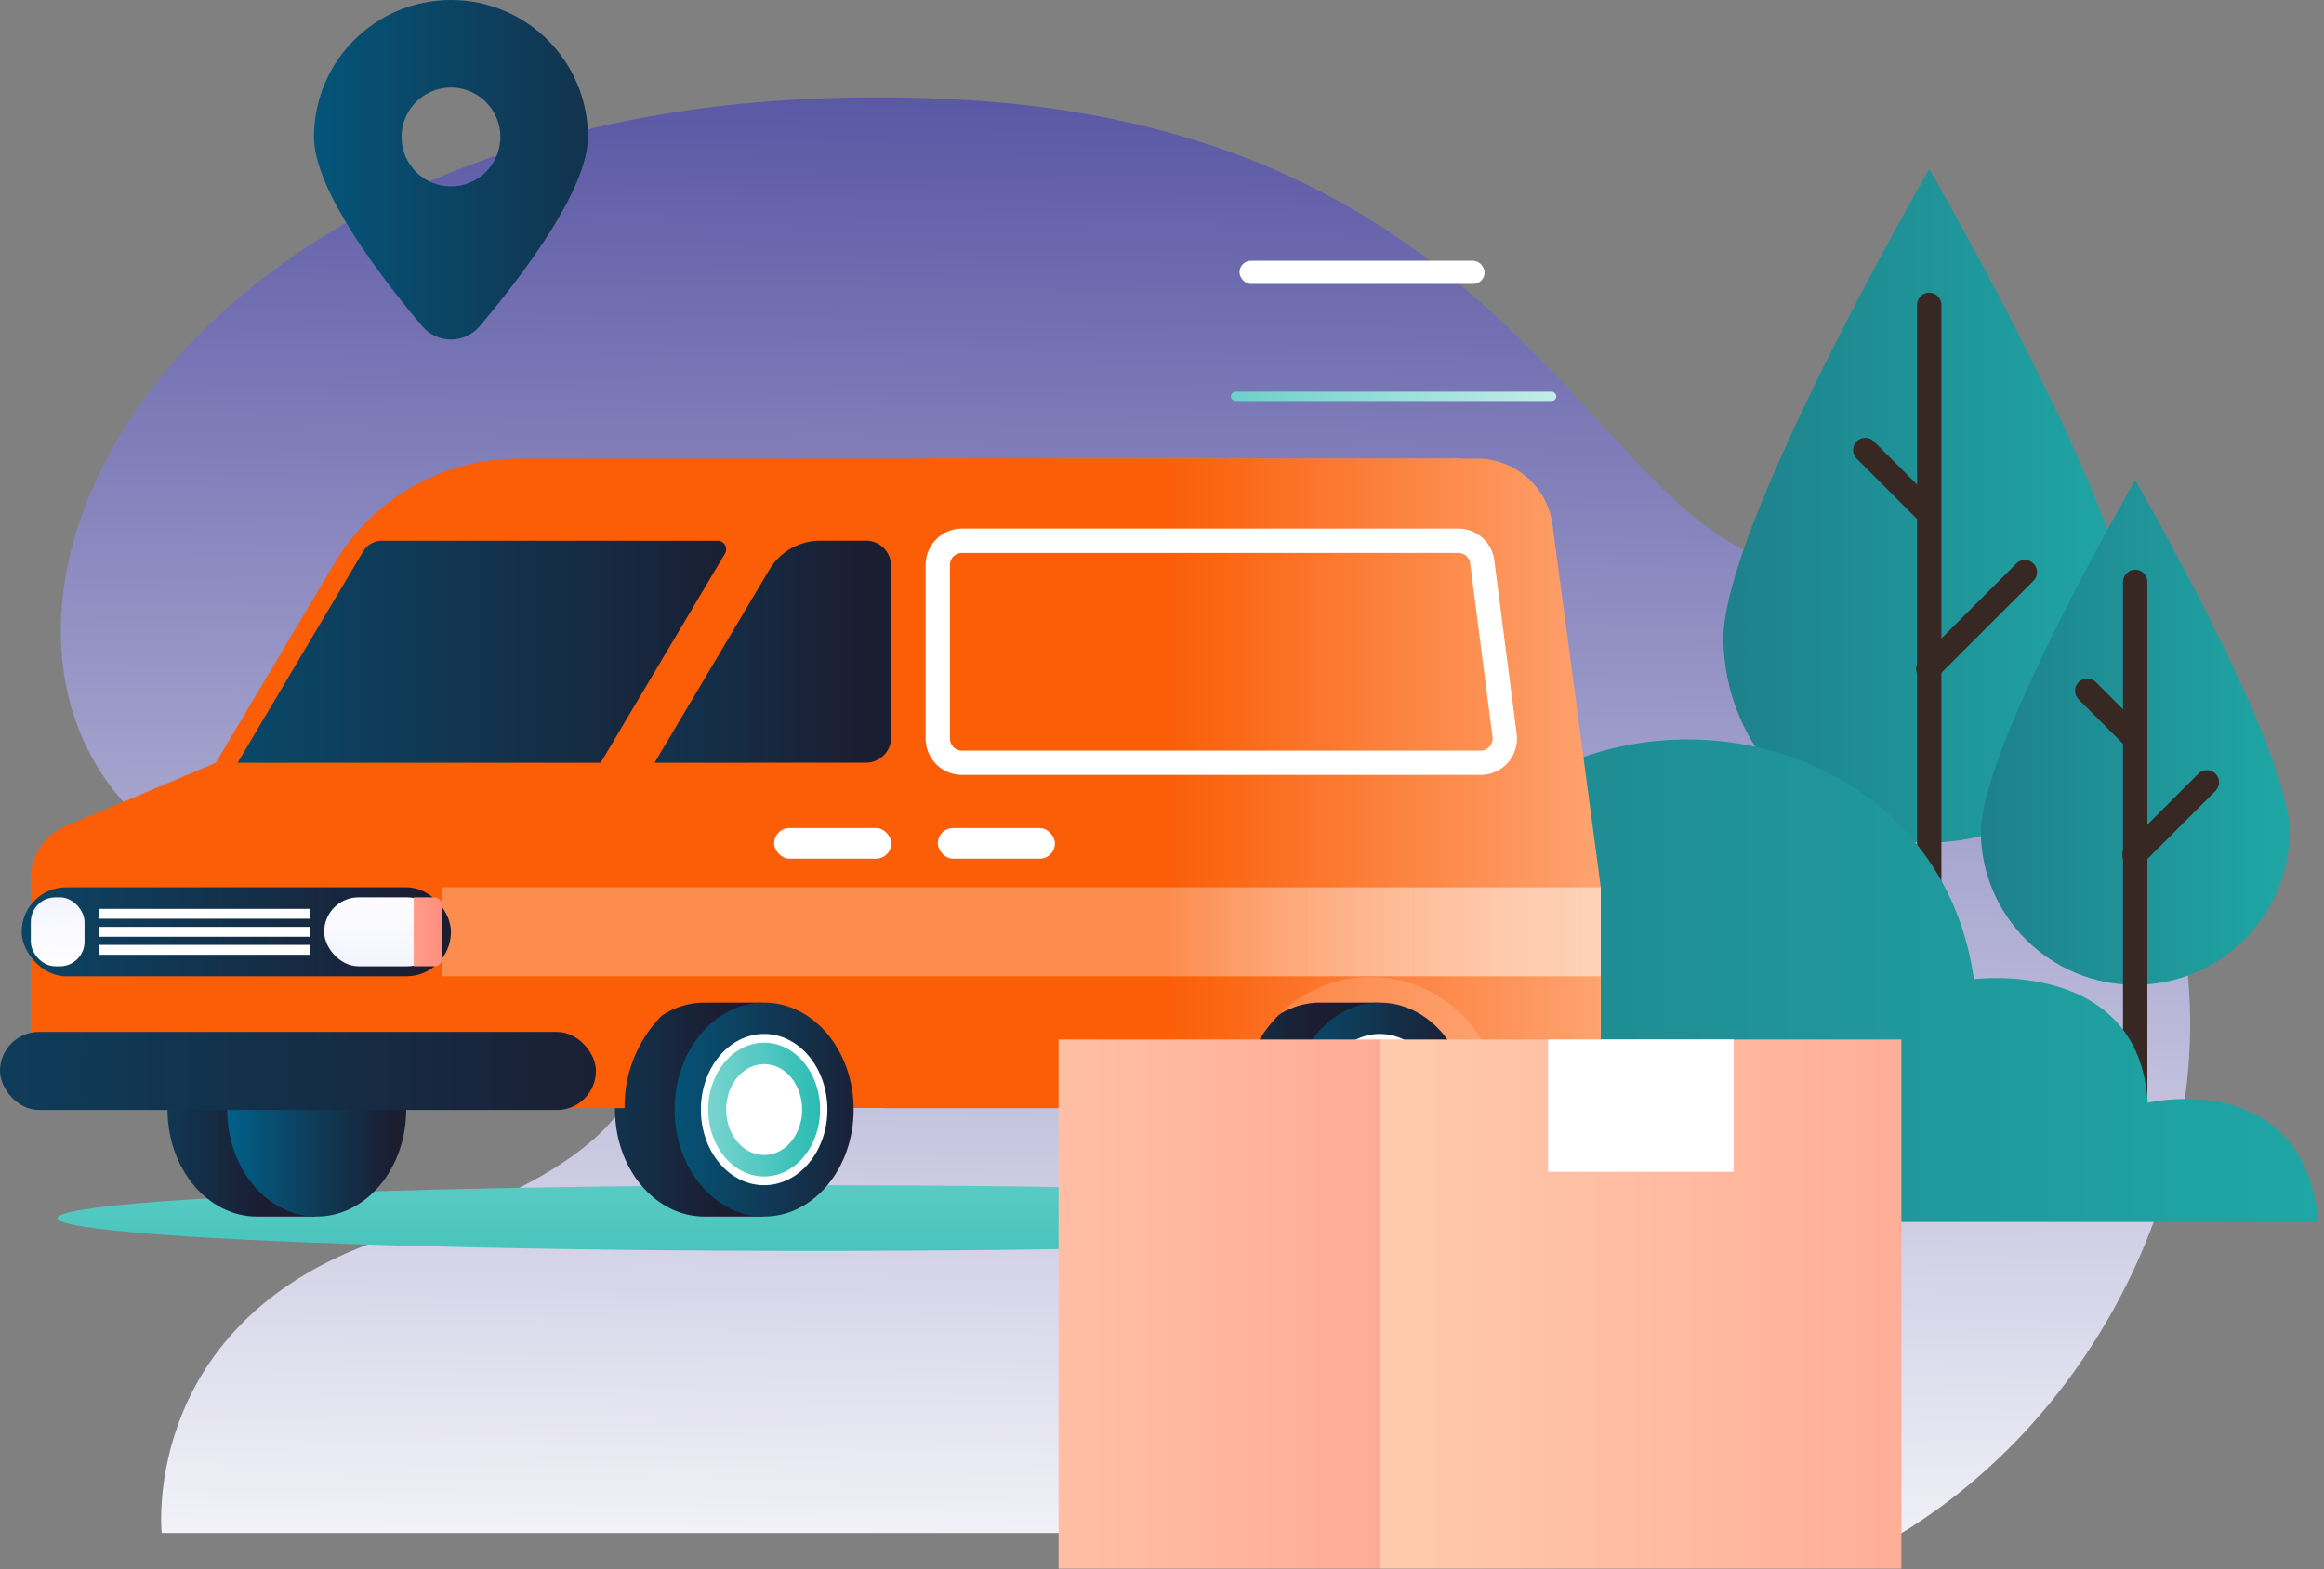 <svg width="191" height="129" viewBox="0 0 191 129" fill="none" xmlns="http://www.w3.org/2000/svg">
<rect x="0" y="0" width="191" height="129" fill="#808080" stroke="none"/>
<path d="M156.299 126H13.287C13.287 126 11.355 107.687 33.092 101.338C54.83 94.989 65.447 80.282 25.585 73.702C-14.276 67.121 3.951 4.29 78.545 8.173C124.489 10.566 130.887 42.926 146.446 46.292C192.692 56.295 186.352 107.592 156.299 126Z" fill="url(#paint0_linear)"/>
<path d="M175.483 52.511C175.382 61.787 167.834 69.253 158.558 69.253C149.282 69.253 141.734 61.787 141.634 52.511C141.634 43.164 158.557 13.893 158.557 13.893C158.557 13.893 175.483 43.164 175.483 52.511Z" fill="url(#paint1_linear)"/>
<path d="M158.557 83.954V25.058" stroke="#382824" stroke-width="2" stroke-linecap="round" stroke-linejoin="round"/>
<path d="M166.415 47.029L158.478 54.967" stroke="#382824" stroke-width="2" stroke-linecap="round" stroke-linejoin="round"/>
<path d="M153.301 36.991L158.224 41.916" stroke="#382824" stroke-width="2" stroke-linecap="round" stroke-linejoin="round"/>
<path d="M188.172 68.414C188.085 75.361 182.429 80.947 175.482 80.947C168.534 80.947 162.878 75.361 162.791 68.414C162.791 61.405 175.483 39.454 175.483 39.454C175.483 39.454 188.172 61.405 188.172 68.414Z" fill="url(#paint2_linear)"/>
<path d="M175.483 91.991V47.829" stroke="#382824" stroke-width="2" stroke-linecap="round" stroke-linejoin="round"/>
<path d="M181.374 64.303L175.421 70.254" stroke="#382824" stroke-width="2" stroke-linecap="round" stroke-linejoin="round"/>
<path d="M171.541 56.776L175.232 60.468" stroke="#382824" stroke-width="2" stroke-linecap="round" stroke-linejoin="round"/>
<path d="M102.253 100.435H190.55C189.288 87.616 176.519 90.637 176.519 90.637C175.776 78.706 162.227 80.488 162.227 80.488C159.557 61.377 136.802 55.306 123.077 66.078C109.351 76.85 116.882 91.028 116.882 91.028C105.76 91.491 102.946 97.789 102.253 100.435Z" fill="url(#paint3_linear)"/>
<ellipse cx="66.878" cy="100.117" rx="62.152" ry="2.699" fill="url(#paint4_linear)"/>
<path d="M21.124 82.408C17.061 82.408 13.768 86.344 13.768 91.201C13.768 96.058 17.061 99.992 21.124 99.992H25.899V82.408H21.124Z" fill="url(#paint5_linear)"/>
<ellipse cx="26.026" cy="91.201" rx="7.356" ry="8.791" fill="url(#paint6_linear)"/>
<path d="M123.287 91.068H2.533V72.188C2.533 70.323 3.65 68.641 5.367 67.916L17.733 62.694L27.501 46.279C30.665 40.959 36.397 37.699 42.586 37.7H120.018L123.287 91.068Z" fill="url(#paint7_linear)"/>
<path d="M57.896 82.408C53.835 82.408 50.542 86.344 50.542 91.201C50.542 96.058 53.835 99.992 57.896 99.992H62.674V82.408H57.896Z" fill="url(#paint8_linear)"/>
<ellipse cx="62.801" cy="91.201" rx="7.356" ry="8.791" fill="url(#paint9_linear)"/>
<ellipse cx="62.801" cy="91.201" rx="5.2" ry="6.217" fill="white"/>
<ellipse cx="62.801" cy="91.201" rx="4.599" ry="5.498" fill="url(#paint10_linear)"/>
<ellipse cx="62.801" cy="91.201" rx="3.124" ry="3.736" fill="white"/>
<path d="M108.498 82.408C104.435 82.408 101.142 86.344 101.142 91.201C101.142 96.058 104.435 99.992 108.498 99.992H113.275V82.408H108.498Z" fill="url(#paint11_linear)"/>
<ellipse cx="113.402" cy="91.201" rx="7.356" ry="8.791" fill="url(#paint12_linear)"/>
<ellipse cx="113.403" cy="91.201" rx="5.2" ry="6.217" fill="white"/>
<ellipse cx="113.402" cy="91.201" rx="4.599" ry="5.498" fill="url(#paint13_linear)"/>
<ellipse cx="113.403" cy="91.201" rx="3.124" ry="3.736" fill="white"/>
<path d="M121.388 37.7H76.132C69.881 37.701 64.103 41.028 60.963 46.433L51.501 62.71L39.135 67.932C37.417 68.657 36.3 70.339 36.3 72.204V91.084H51.332C51.28 87.248 53.296 83.681 56.61 81.748C59.923 79.814 64.021 79.814 67.335 81.748C70.648 83.681 72.665 87.248 72.612 91.084H101.989C101.937 87.248 103.953 83.681 107.267 81.748C110.58 79.814 114.678 79.814 117.992 81.748C121.305 83.681 123.322 87.248 123.269 91.084H126.926C129.487 91.083 131.562 89.006 131.562 86.445V72.948L127.593 43.132C127.183 40.02 124.527 37.695 121.388 37.7Z" fill="url(#paint14_linear)"/>
<path d="M36.31 80.245H131.562V72.934H36.31V80.245Z" fill="url(#paint15_linear)"/>
<path d="M53.794 62.694L63.23 46.824C64.103 45.351 65.686 44.447 67.398 44.442H71.169C71.719 44.442 72.245 44.66 72.633 45.049C73.022 45.437 73.24 45.964 73.24 46.513V60.62C73.24 61.168 73.022 61.695 72.633 62.083C72.245 62.471 71.718 62.688 71.169 62.688L53.794 62.694Z" fill="url(#paint16_linear)"/>
<rect y="84.817" width="48.978" height="6.417" rx="3.209" fill="url(#paint17_linear)"/>
<rect x="1.782" y="72.934" width="35.28" height="7.31" rx="3.655" fill="url(#paint18_linear)"/>
<rect x="2.533" y="73.756" width="4.414" height="5.667" rx="2.02" fill="url(#paint19_linear)"/>
<rect x="26.64" y="73.756" width="9.671" height="5.667" rx="2.833" fill="url(#paint20_linear)"/>
<path d="M35.718 73.756H33.999V79.423H35.718C36.047 79.423 36.314 79.156 36.314 78.827V74.349C36.313 74.021 36.047 73.756 35.718 73.756Z" fill="url(#paint21_linear)"/>
<path d="M29.847 45.318L19.525 62.694H49.363L59.581 45.508C59.71 45.293 59.713 45.025 59.59 44.806C59.467 44.587 59.237 44.45 58.986 44.448H31.373C30.747 44.451 30.168 44.78 29.847 45.318Z" fill="url(#paint22_linear)"/>
<path fill-rule="evenodd" clip-rule="evenodd" d="M121.693 62.694H79.057C77.961 62.694 77.072 61.805 77.072 60.709V46.431C77.072 45.335 77.961 44.446 79.057 44.446H119.853C120.849 44.448 121.69 45.188 121.818 46.175L123.658 60.467C123.728 61.03 123.552 61.596 123.177 62.022C122.801 62.448 122.261 62.692 121.693 62.694Z" stroke="white" stroke-width="2"/>
<rect x="63.623" y="68.061" width="9.627" height="2.519" rx="1.259" fill="white"/>
<rect x="77.074" y="68.061" width="9.627" height="2.519" rx="1.259" fill="white"/>
<rect x="8.103" y="74.703" width="17.382" height="0.812" fill="white"/>
<rect x="8.103" y="76.183" width="17.382" height="0.812" fill="white"/>
<rect x="8.103" y="77.664" width="17.382" height="0.812" fill="white"/>
<rect x="156.264" y="128.933" width="42.81" height="43.491" transform="rotate(-180 156.264 128.933)" fill="url(#paint23_linear)"/>
<rect x="142.483" y="96.315" width="15.249" height="10.873" transform="rotate(-180 142.483 96.315)" fill="white"/>
<rect x="87" y="85.442" width="26.453" height="43.491" fill="url(#paint24_linear)"/>
<rect x="101.87" y="21.431" width="20.145" height="1.909" rx="0.955" fill="white"/>
<rect x="101.157" y="32.195" width="26.749" height="0.762" rx="0.381" fill="url(#paint25_linear)"/>
<path fill-rule="evenodd" clip-rule="evenodd" d="M34.692 26.802C31.391 22.896 25.804 15.639 25.804 11.258C25.804 5.041 30.844 0 37.062 0C43.28 0 48.321 5.041 48.321 11.258C48.321 15.639 42.733 22.896 39.43 26.802C38.842 27.502 37.975 27.906 37.061 27.906C36.147 27.906 35.28 27.502 34.692 26.802ZM35.507 7.505C33.989 8.134 33 9.616 33.001 11.259C33.002 13.501 34.82 15.318 37.062 15.318C38.705 15.318 40.186 14.328 40.814 12.81C41.443 11.293 41.095 9.546 39.933 8.384C38.771 7.223 37.024 6.876 35.507 7.505Z" fill="url(#paint26_linear)"/>
<defs>
<linearGradient id="paint0_linear" x1="-32.993" y1="-40.295" x2="-35.638" y2="135.183" gradientUnits="userSpaceOnUse">
<stop stop-color="#1F1B84"/>
<stop offset="1" stop-color="white"/>
</linearGradient>
<linearGradient id="paint1_linear" x1="74.513" y1="135.638" x2="189.537" y2="135.638" gradientUnits="userSpaceOnUse">
<stop stop-color="#1B345B"/>
<stop offset="1" stop-color="#20B7AF"/>
</linearGradient>
<linearGradient id="paint2_linear" x1="112.461" y1="130.702" x2="198.711" y2="130.702" gradientUnits="userSpaceOnUse">
<stop stop-color="#1B345B"/>
<stop offset="1" stop-color="#20B7AF"/>
</linearGradient>
<linearGradient id="paint3_linear" x1="-72.838" y1="147.986" x2="227.213" y2="147.986" gradientUnits="userSpaceOnUse">
<stop stop-color="#1B345B"/>
<stop offset="1" stop-color="#20B7AF"/>
</linearGradient>
<linearGradient id="paint4_linear" x1="873.653" y1="121.242" x2="873.641" y2="51.326" gradientUnits="userSpaceOnUse">
<stop stop-color="#04AFA5"/>
<stop offset="1" stop-color="white"/>
</linearGradient>
<linearGradient id="paint5_linear" x1="21.525" y1="76.84" x2="1.709" y2="76.84" gradientUnits="userSpaceOnUse">
<stop stop-color="#1B1D31"/>
<stop offset="1" stop-color="#006088"/>
</linearGradient>
<linearGradient id="paint6_linear" x1="32.162" y1="83.191" x2="18.758" y2="83.191" gradientUnits="userSpaceOnUse">
<stop stop-color="#1B1D31"/>
<stop offset="1" stop-color="#006088"/>
</linearGradient>
<linearGradient id="paint7_linear" x1="78.12" y1="135.308" x2="399.074" y2="135.308" gradientUnits="userSpaceOnUse">
<stop stop-color="#FB5E07"/>
<stop offset="0.234" stop-color="#FFD1B7"/>
</linearGradient>
<linearGradient id="paint8_linear" x1="59.262" y1="72.007" x2="32.777" y2="72.007" gradientUnits="userSpaceOnUse">
<stop stop-color="#1B1D31"/>
<stop offset="1" stop-color="#006088"/>
</linearGradient>
<linearGradient id="paint9_linear" x1="71.576" y1="79.331" x2="51.711" y2="79.331" gradientUnits="userSpaceOnUse">
<stop stop-color="#1B1D31"/>
<stop offset="1" stop-color="#006088"/>
</linearGradient>
<linearGradient id="paint10_linear" x1="71.933" y1="73.558" x2="42.418" y2="73.558" gradientUnits="userSpaceOnUse">
<stop stop-color="#04AFA5"/>
<stop offset="1" stop-color="white"/>
</linearGradient>
<linearGradient id="paint11_linear" x1="108.301" y1="72.779" x2="82.878" y2="72.779" gradientUnits="userSpaceOnUse">
<stop stop-color="#1B1D31"/>
<stop offset="1" stop-color="#006088"/>
</linearGradient>
<linearGradient id="paint12_linear" x1="119.953" y1="79.647" x2="100.618" y2="79.647" gradientUnits="userSpaceOnUse">
<stop stop-color="#1B1D31"/>
<stop offset="1" stop-color="#006088"/>
</linearGradient>
<linearGradient id="paint13_linear" x1="127.821" y1="71.619" x2="95.062" y2="71.619" gradientUnits="userSpaceOnUse">
<stop stop-color="#04AFA5"/>
<stop offset="1" stop-color="white"/>
</linearGradient>
<linearGradient id="paint14_linear" x1="95.931" y1="135.337" x2="349.128" y2="135.337" gradientUnits="userSpaceOnUse">
<stop stop-color="#FB5E07"/>
<stop offset="0.234" stop-color="#FFD1B7"/>
</linearGradient>
<linearGradient id="paint15_linear" x1="95.934" y1="86.305" x2="349.105" y2="86.305" gradientUnits="userSpaceOnUse">
<stop stop-color="white" stop-opacity="0.29"/>
<stop offset="0.234" stop-color="#FFD1B7"/>
</linearGradient>
<linearGradient id="paint16_linear" x1="71.263" y1="29.442" x2="19.845" y2="29.442" gradientUnits="userSpaceOnUse">
<stop stop-color="#1B1D31"/>
<stop offset="1" stop-color="#006088"/>
</linearGradient>
<linearGradient id="paint17_linear" x1="52.906" y1="80.723" x2="-58.589" y2="80.723" gradientUnits="userSpaceOnUse">
<stop stop-color="#1B1D31"/>
<stop offset="1" stop-color="#006088"/>
</linearGradient>
<linearGradient id="paint18_linear" x1="35.296" y1="70.827" x2="-20.328" y2="70.827" gradientUnits="userSpaceOnUse">
<stop stop-color="#1B1D31"/>
<stop offset="1" stop-color="#006088"/>
</linearGradient>
<linearGradient id="paint19_linear" x1="10.183" y1="79.009" x2="9.467" y2="65.268" gradientUnits="userSpaceOnUse">
<stop stop-color="white"/>
<stop offset="1" stop-color="#E2E2FF"/>
</linearGradient>
<linearGradient id="paint20_linear" x1="15.133" y1="71.904" x2="14.724" y2="91.385" gradientUnits="userSpaceOnUse">
<stop stop-color="white"/>
<stop offset="1" stop-color="#E2E2FF"/>
</linearGradient>
<linearGradient id="paint21_linear" x1="24.172" y1="95.559" x2="39.666" y2="95.559" gradientUnits="userSpaceOnUse">
<stop stop-color="#FFDDBB"/>
<stop offset="1" stop-color="#FF786E"/>
</linearGradient>
<linearGradient id="paint22_linear" x1="61.649" y1="38.584" x2="-4.319" y2="38.584" gradientUnits="userSpaceOnUse">
<stop stop-color="#1B1D31"/>
<stop offset="1" stop-color="#006088"/>
</linearGradient>
<linearGradient id="paint23_linear" x1="227.475" y1="72.83" x2="74.216" y2="72.83" gradientUnits="userSpaceOnUse">
<stop stop-color="#FFDDBB"/>
<stop offset="1" stop-color="#FF786E"/>
</linearGradient>
<linearGradient id="paint24_linear" x1="44.98" y1="222.694" x2="185.494" y2="222.694" gradientUnits="userSpaceOnUse">
<stop stop-color="#FFDDBB"/>
<stop offset="1" stop-color="#FF786E"/>
</linearGradient>
<linearGradient id="paint25_linear" x1="68.618" y1="33.684" x2="146.368" y2="33.684" gradientUnits="userSpaceOnUse">
<stop stop-color="#04AFA5"/>
<stop offset="1" stop-color="white"/>
</linearGradient>
<linearGradient id="paint26_linear" x1="63.053" y1="-13.838" x2="18.205" y2="-13.838" gradientUnits="userSpaceOnUse">
<stop stop-color="#1B1D31"/>
<stop offset="1" stop-color="#006088"/>
</linearGradient>
</defs>
</svg>
